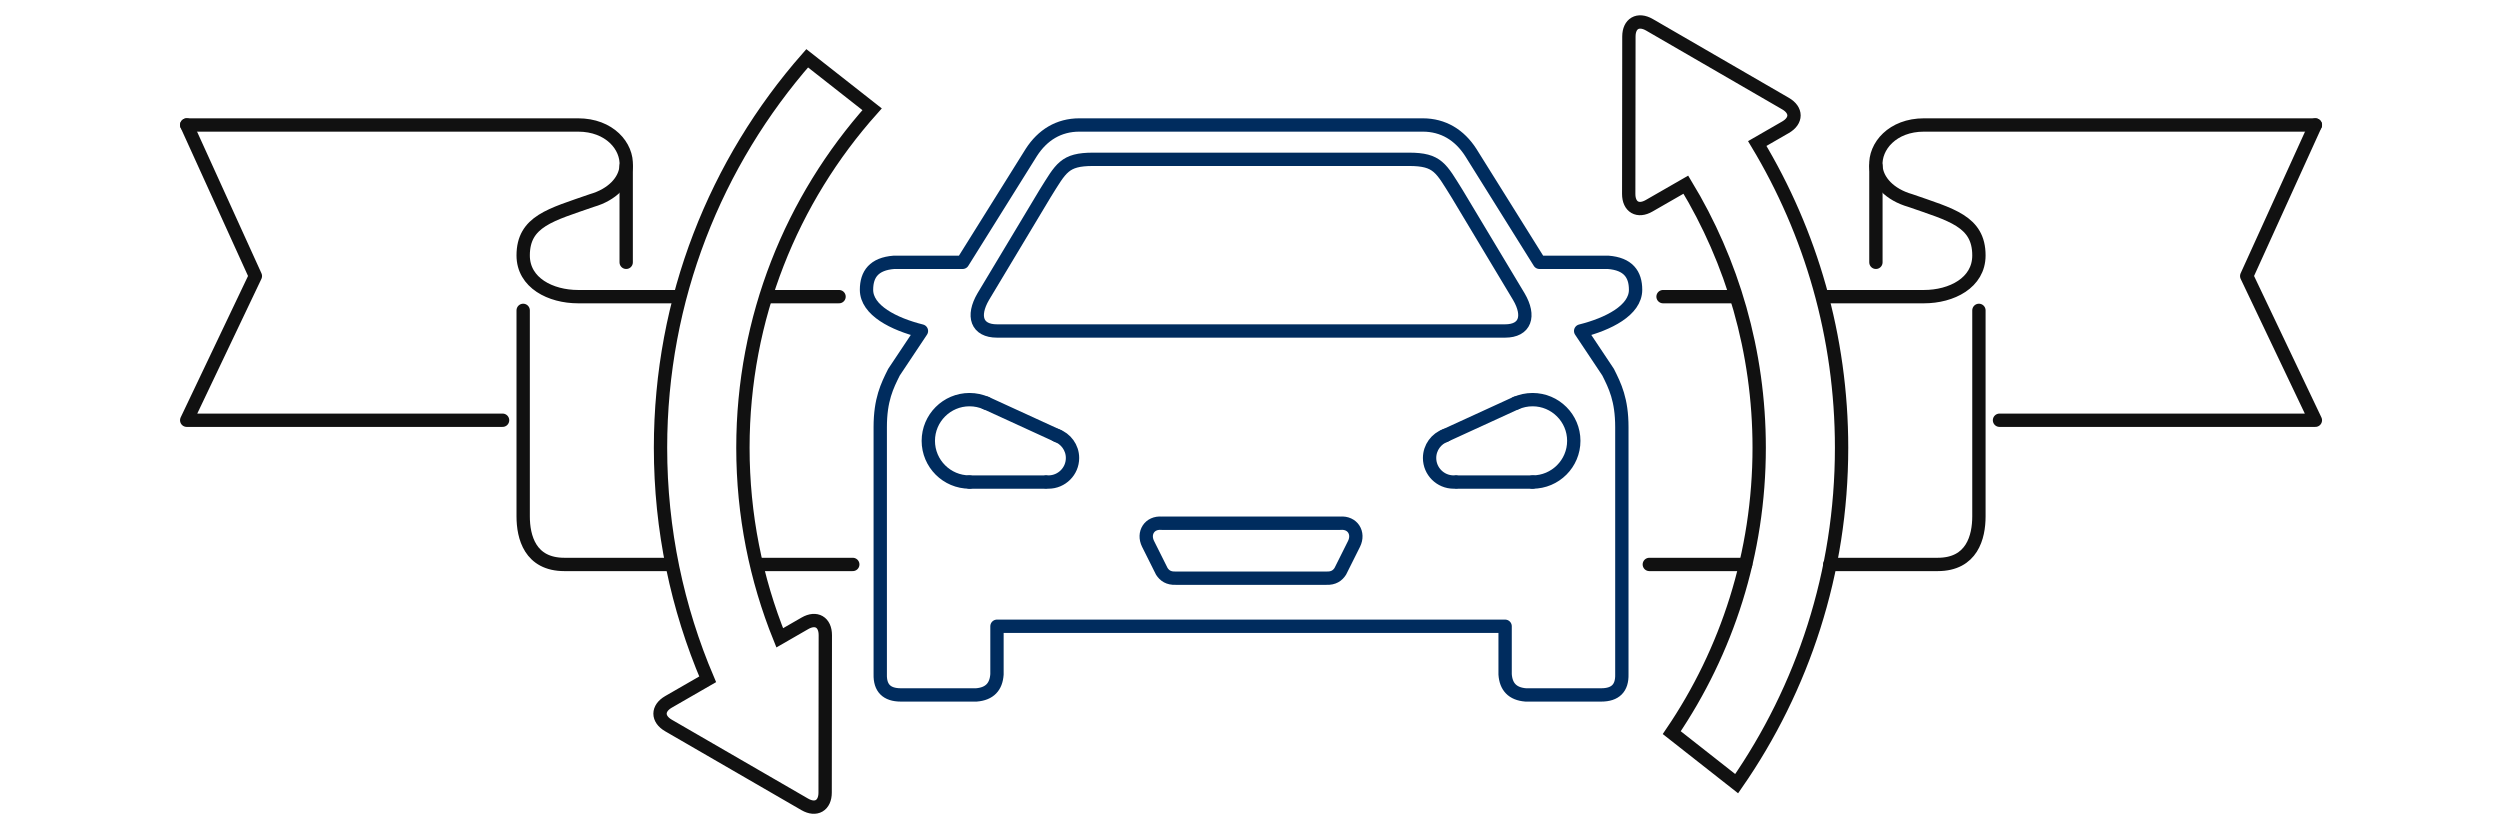 <svg width="300" height="100" viewBox="0 0 300 100" fill="none" xmlns="http://www.w3.org/2000/svg">
<mask id="mask0_223_1576" style="mask-type:alpha" maskUnits="userSpaceOnUse" x="0" y="0" width="300" height="100">
<rect width="300" height="100" fill="#D9D9D9"/>
</mask>
<g mask="url(#mask0_223_1576)">
<path d="M197.918 67.733H209.476" stroke="#111111" stroke-width="1.6" stroke-miterlimit="79.84" stroke-linecap="round" stroke-linejoin="round"/>
<path d="M219.572 67.733H232.526C236.646 67.733 237.47 64.437 237.47 61.965V37.245" stroke="#111111" stroke-width="1.6" stroke-miterlimit="79.84" stroke-linecap="round" stroke-linejoin="round"/>
<path d="M199.565 35.598H208.245" stroke="#111111" stroke-width="1.6" stroke-miterlimit="79.84" stroke-linecap="round" stroke-linejoin="round"/>
<path d="M218.957 35.598H230.878C234.174 35.598 237.47 33.95 237.47 30.654C237.47 26.534 234.13 25.779 229.23 24.062C226.769 23.357 225.23 21.724 225.11 19.942C224.945 17.553 227.109 14.998 230.878 14.998H277.846" stroke="#111111" stroke-width="1.6" stroke-miterlimit="79.84" stroke-linecap="round" stroke-linejoin="round"/>
<path d="M225.109 19.942V31.478" stroke="#111111" stroke-width="1.6" stroke-miterlimit="79.84" stroke-linecap="round" stroke-linejoin="round"/>
<path d="M239.941 50.429H277.845L269.605 33.125L277.845 14.997" stroke="#111111" stroke-width="1.6" stroke-miterlimit="79.84" stroke-linecap="round" stroke-linejoin="round"/>
<path d="M102.333 67.733H90.962" stroke="#111111" stroke-width="1.6" stroke-miterlimit="79.84" stroke-linecap="round" stroke-linejoin="round"/>
<path d="M80.349 67.733H67.725C63.605 67.733 62.781 64.437 62.781 61.965V37.245" stroke="#111111" stroke-width="1.6" stroke-miterlimit="79.84" stroke-linecap="round" stroke-linejoin="round"/>
<path d="M100.685 35.598H92.182" stroke="#111111" stroke-width="1.6" stroke-miterlimit="79.84" stroke-linecap="round" stroke-linejoin="round"/>
<path d="M81.272 35.598H69.373C66.077 35.598 62.781 33.95 62.781 30.654C62.781 26.534 66.121 25.779 71.021 24.062C73.482 23.357 75.02 21.724 75.141 19.942C75.306 17.553 73.142 14.998 69.373 14.998H22.405" stroke="#111111" stroke-width="1.6" stroke-miterlimit="79.84" stroke-linecap="round" stroke-linejoin="round"/>
<path d="M75.142 19.942V31.478" stroke="#111111" stroke-width="1.6" stroke-miterlimit="79.84" stroke-linecap="round" stroke-linejoin="round"/>
<path d="M60.309 50.429H22.405L30.645 33.125L22.405 14.997" stroke="#111111" stroke-width="1.6" stroke-miterlimit="79.84" stroke-linecap="round" stroke-linejoin="round"/>
<path fill-rule="evenodd" clip-rule="evenodd" d="M119.637 75.151V80.919C119.539 82.4 118.759 83.265 117.165 83.391H108.101C106.41 83.389 105.586 82.567 105.629 80.919V51.255C105.629 47.959 106.453 46.31 107.277 44.663L110.573 39.718C107.277 38.895 103.981 37.246 103.981 34.775C103.981 32.895 104.893 31.663 107.277 31.479H115.517L123.757 18.294C125.109 16.196 127.053 14.998 129.526 14.998H170.726C173.198 14.998 175.142 16.196 176.494 18.294L184.734 31.479H192.974C195.358 31.663 196.27 32.895 196.27 34.775C196.27 37.246 192.974 38.895 189.678 39.718L192.974 44.663C193.798 46.31 194.622 47.959 194.622 51.255V80.919C194.666 82.567 193.842 83.389 192.15 83.391H183.086C181.493 83.265 180.712 82.4 180.614 80.919V75.151H119.637Z" stroke="#002C5E" stroke-width="1.6" stroke-miterlimit="79.84" stroke-linecap="round" stroke-linejoin="round"/>
<path fill-rule="evenodd" clip-rule="evenodd" d="M119.637 39.718C117.231 39.718 116.616 37.953 117.989 35.598L125.405 23.238C127.339 20.155 127.712 19.118 131.173 19.118H169.077C172.538 19.118 172.912 20.155 174.845 23.238L182.261 35.598C183.646 37.953 183.019 39.718 180.613 39.718H119.637Z" stroke="#002C5E" stroke-width="1.6" stroke-miterlimit="79.84" stroke-linecap="round" stroke-linejoin="round"/>
<path d="M116.341 57.845C113.617 57.845 111.397 55.63 111.397 52.901C111.397 50.172 113.617 47.957 116.341 47.957C117.056 47.957 117.726 48.108 118.341 48.379" stroke="#002C5E" stroke-width="1.6" stroke-miterlimit="79.84" stroke-linecap="round" stroke-linejoin="round"/>
<path d="M126.768 52.238C127.889 52.631 128.702 53.702 128.702 54.961C128.702 56.553 127.405 57.845 125.812 57.845C125.746 57.845 125.68 57.843 125.614 57.837" stroke="#002C5E" stroke-width="1.6" stroke-miterlimit="79.84" stroke-linecap="round" stroke-linejoin="round"/>
<path d="M118.309 48.357L126.944 52.315" stroke="#002C5E" stroke-width="1.6" stroke-miterlimit="79.84" stroke-linecap="round" stroke-linejoin="round"/>
<path d="M125.406 57.845H116.342" stroke="#002C5E" stroke-width="1.6" stroke-miterlimit="79.84" stroke-linecap="round" stroke-linejoin="round"/>
<path d="M183.91 57.845C186.634 57.845 188.854 55.63 188.854 52.901C188.854 50.172 186.634 47.957 183.91 47.957C183.196 47.957 182.525 48.108 181.91 48.379" stroke="#002C5E" stroke-width="1.6" stroke-miterlimit="79.84" stroke-linecap="round" stroke-linejoin="round"/>
<path d="M173.483 52.238C172.363 52.631 171.55 53.702 171.55 54.961C171.55 56.553 172.846 57.845 174.439 57.845C174.505 57.845 174.571 57.843 174.637 57.837" stroke="#002C5E" stroke-width="1.6" stroke-miterlimit="79.84" stroke-linecap="round" stroke-linejoin="round"/>
<path d="M181.943 48.357L173.308 52.315" stroke="#002C5E" stroke-width="1.6" stroke-miterlimit="79.84" stroke-linecap="round" stroke-linejoin="round"/>
<path d="M174.846 57.845H183.91" stroke="#002C5E" stroke-width="1.6" stroke-miterlimit="79.84" stroke-linecap="round" stroke-linejoin="round"/>
<path fill-rule="evenodd" clip-rule="evenodd" d="M159.189 69.38C160.013 69.415 160.508 69.073 160.837 68.556L162.485 65.26C163.122 63.966 162.309 62.66 160.837 62.788H139.413C137.941 62.66 137.128 63.966 137.765 65.26L139.413 68.556C139.743 69.073 140.237 69.415 141.061 69.38H159.189Z" stroke="#002C5E" stroke-width="1.6" stroke-miterlimit="79.84" stroke-linecap="round" stroke-linejoin="round"/>
<path fill-rule="evenodd" clip-rule="evenodd" d="M96.566 96.521L80.218 87.059C78.866 86.277 78.866 85.006 80.218 84.225L84.92 81.516C81.283 72.981 79.262 63.587 79.262 53.725C79.262 35.826 85.909 19.47 96.862 6.994L104.652 13.112C95.017 23.899 89.15 38.131 89.15 53.725C89.15 61.79 90.721 69.492 93.567 76.54L96.588 74.8C97.939 74.019 99.038 74.655 99.038 76.22L99.016 95.106C99.016 96.671 97.917 97.303 96.566 96.521ZM208.399 94.039L200.61 87.917C207.235 78.166 211.102 66.394 211.102 53.725C211.102 42.174 207.883 31.37 202.302 22.16L197.896 24.692C196.545 25.474 195.446 24.837 195.446 23.273L195.468 4.387C195.468 2.822 196.567 2.189 197.929 2.972L214.266 12.433C215.618 13.216 215.618 14.487 214.266 15.268L210.871 17.224C217.288 27.887 220.99 40.378 220.99 53.725C220.99 68.698 216.343 82.591 208.399 94.039Z" stroke="#111111" stroke-width="1.6" stroke-miterlimit="79.84"/>
</g>
</svg>
